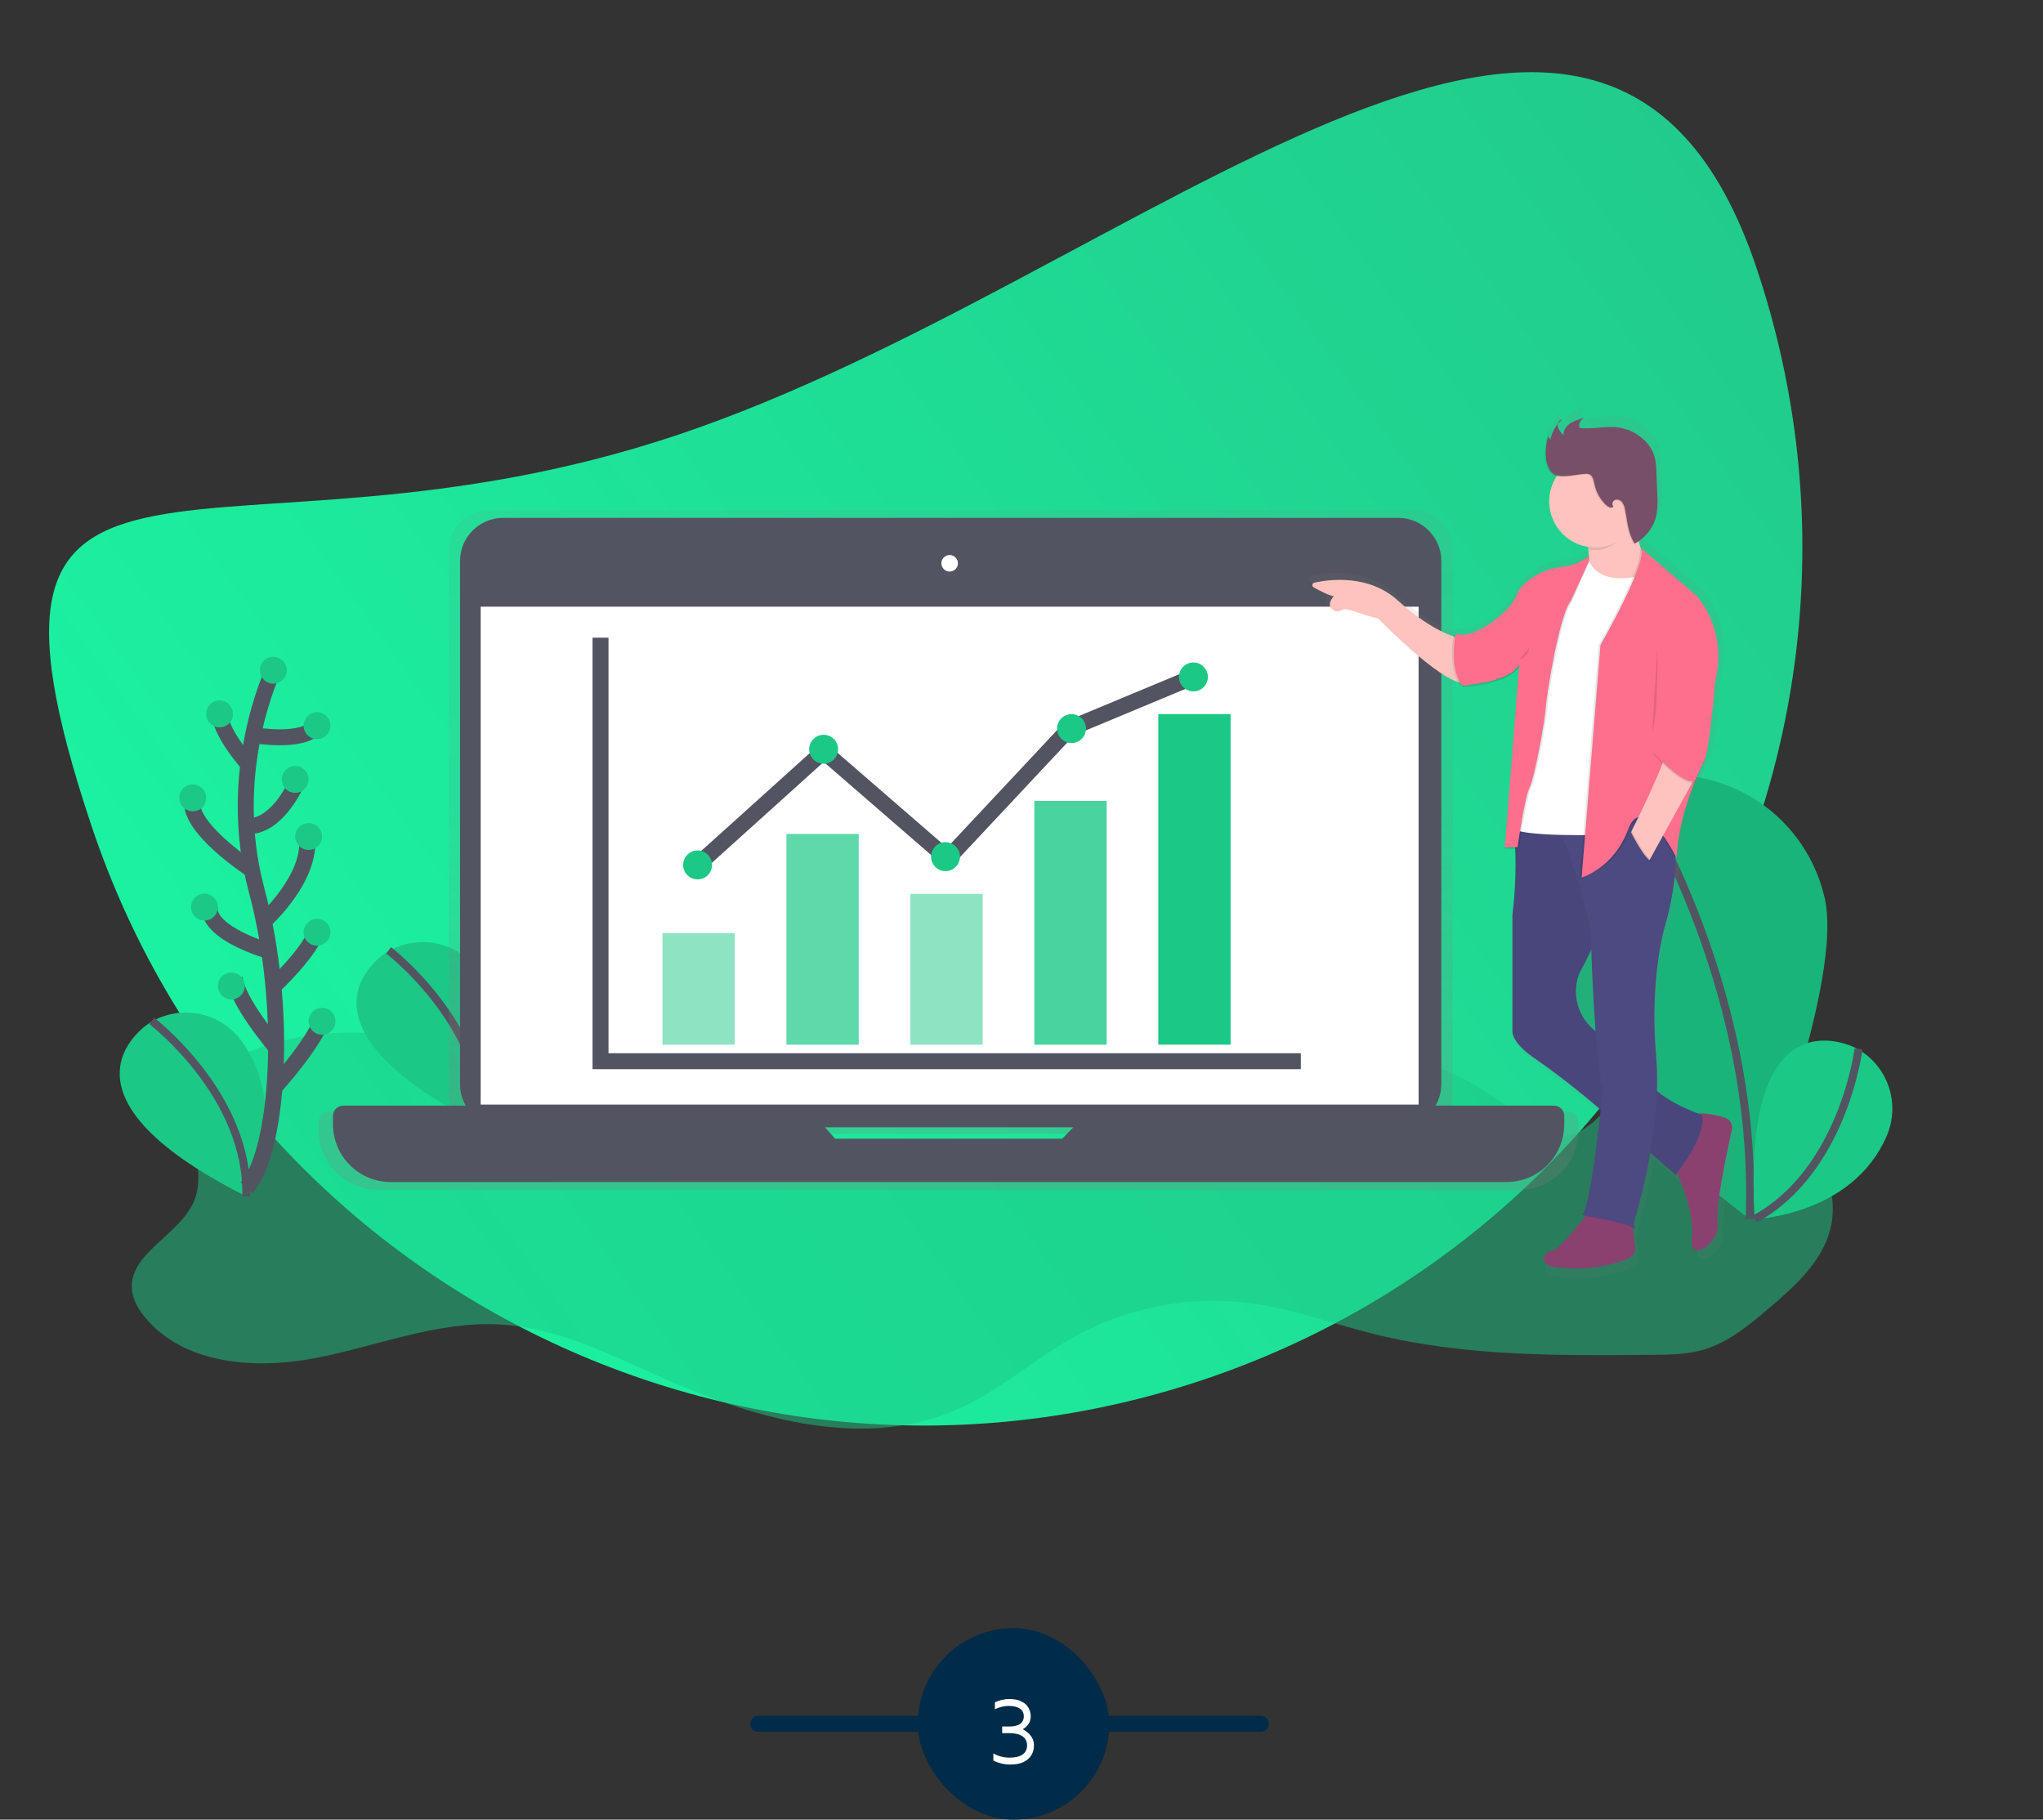 <svg xmlns="http://www.w3.org/2000/svg" width="256" height="228" fill="none" viewBox="0 0 256 228"><rect x="0" y="0" width="256" height="228" fill="#333333" stroke="none"/><path fill="url(#paint0_linear)" d="M220.121 33.623C239.422 91.238 208.363 153.591 150.748 172.893C93.133 192.195 30.779 161.135 11.478 103.52C-7.824 45.905 27.295 73.794 84.91 54.492C142.526 35.191 200.819 -23.992 220.121 33.623Z"/><path stroke="#002B49" stroke-linecap="round" stroke-width="2" d="M95 216L158 216"/><rect width="24" height="24" x="115" y="204" fill="#002B49" rx="12"/><path fill="#fff" d="M126.61 221.096C125.842 221.096 125.13 220.928 124.474 220.592V219.704C125.098 220.056 125.774 220.232 126.502 220.232C127.214 220.232 127.758 220.1 128.134 219.836C128.51 219.572 128.698 219.192 128.698 218.696C128.698 218.2 128.506 217.82 128.122 217.556C127.738 217.292 127.182 217.16 126.454 217.16H125.578V216.332H126.49C127.074 216.332 127.518 216.224 127.822 216.008C128.134 215.784 128.29 215.464 128.29 215.048C128.29 214.632 128.126 214.312 127.798 214.088C127.478 213.864 127.01 213.752 126.394 213.752C125.802 213.752 125.226 213.892 124.666 214.172V213.296C125.242 213.024 125.85 212.888 126.49 212.888C127.114 212.888 127.622 212.992 128.014 213.2C128.414 213.4 128.702 213.664 128.878 213.992C129.062 214.32 129.154 214.672 129.154 215.048C129.154 215.4 129.078 215.696 128.926 215.936C128.774 216.176 128.602 216.364 128.41 216.5C128.218 216.636 128.122 216.692 128.122 216.668C128.122 216.644 128.254 216.72 128.518 216.896C128.79 217.064 129.03 217.3 129.238 217.604C129.454 217.908 129.562 218.28 129.562 218.72C129.562 219.136 129.462 219.524 129.262 219.884C129.062 220.236 128.742 220.528 128.302 220.76C127.862 220.984 127.298 221.096 126.61 221.096Z"/><path fill="#1CC886" d="M70.119 134.83C56.69 130.19 41.335 126.262 28.787 132.93C27.197 133.776 25.63 134.84 24.773 136.423C22.51 140.588 26.108 145.99 24.354 150.393C22.601 154.795 16.003 157.012 16.543 161.715C16.685 162.944 17.351 164.057 18.135 165.017C23.05 171.021 32.061 171.629 39.677 170.139C47.293 168.649 54.741 165.559 62.494 165.948C69.945 166.332 76.799 169.906 83.626 172.914C95.135 177.999 108.576 181.648 120.075 176.537C125.344 174.195 129.7 170.206 134.743 167.422C141.54 163.704 149.352 162.27 157.025 163.333C162.147 164.055 167.037 165.871 172.05 167.124C183.435 169.967 195.319 169.873 207.051 169.762C209.235 169.741 211.454 169.715 213.547 169.091C216.646 168.16 219.202 166.015 221.663 163.918C224.897 161.163 228.304 158.137 229.347 154.018C230.578 149.128 228.029 143.932 224.248 140.609C220.467 137.287 215.633 135.471 210.916 133.72C209.752 133.291 208.508 132.856 207.316 133.18C206.534 133.394 205.875 133.915 205.291 134.476C201.943 137.699 199.114 143.149 194.548 142.274C192.918 141.962 191.584 140.828 190.294 139.78C183.407 134.192 174.143 129.878 165.831 132.965C159.752 135.224 155.461 141.024 149.3 143.07C144.918 144.528 140.157 143.897 135.547 144.181C128.841 144.59 122.315 146.961 115.6 146.816C98.478 146.448 84.212 130.076 67.16 131.636C65.824 131.757 64.366 132.064 63.547 133.121" opacity=".5"/><path fill="#1CC886" d="M48.527 119.256C48.527 119.256 34.298 127.845 60.536 141.075C60.536 141.075 66.317 130.341 59.926 121.589C58.686 119.884 56.863 118.693 54.803 118.241C52.744 117.79 50.59 118.11 48.75 119.14L48.527 119.256Z"/><path stroke="#535461" stroke-miterlimit="10" d="M48.697 119.077C48.697 119.077 60.878 128.39 60.538 141.068"/><path fill="#1CC886" d="M228.539 112.101C231.421 122.642 219.125 152.67 219.125 152.67C219.125 152.67 193.253 133.082 190.369 122.542C189.614 120.014 189.372 117.362 189.657 114.74C189.942 112.118 190.749 109.579 192.029 107.273C193.309 104.968 195.037 102.941 197.112 101.312C199.186 99.684 201.565 98.486 204.109 97.79C206.653 97.094 209.311 96.914 211.925 97.259C214.54 97.605 217.059 98.47 219.335 99.803C221.611 101.136 223.597 102.91 225.177 105.022C226.757 107.134 227.899 109.54 228.536 112.099L228.539 112.101Z"/><path fill="#000" d="M228.539 112.101C231.421 122.642 219.125 152.67 219.125 152.67C219.125 152.67 193.253 133.082 190.369 122.542C189.614 120.014 189.372 117.362 189.657 114.74C189.942 112.118 190.749 109.579 192.029 107.273C193.309 104.968 195.037 102.941 197.112 101.312C199.186 99.684 201.565 98.486 204.109 97.79C206.653 97.094 209.311 96.914 211.925 97.259C214.54 97.605 217.059 98.47 219.335 99.803C221.611 101.136 223.597 102.91 225.177 105.022C226.757 107.134 227.899 109.54 228.536 112.099L228.539 112.101Z" opacity=".1"/><path stroke="#535461" stroke-miterlimit="10" d="M204.339 98.297C204.339 98.297 220.443 122.609 219.24 152.728"/><path fill="#1CC886" d="M232.648 131.366C232.648 131.366 218.045 123.422 219.894 152.747C219.894 152.747 232.075 152.311 236.399 142.374C237.245 140.441 237.351 138.266 236.7 136.259C236.048 134.253 234.682 132.556 232.862 131.489L232.648 131.366Z"/><path stroke="#535461" stroke-miterlimit="10" d="M232.888 131.417C232.888 131.417 231.002 146.639 219.894 152.747"/><path fill="#1CC886" d="M18.855 128.097C18.855 128.097 4.62 136.684 30.86 149.906C30.86 149.906 36.641 139.173 30.25 130.421C29.009 128.715 27.187 127.524 25.127 127.073C23.067 126.621 20.913 126.941 19.074 127.971L18.855 128.097Z"/><path stroke="#535461" stroke-miterlimit="10" d="M19.018 127.918C19.018 127.918 31.2 137.231 30.86 149.908"/><path fill="url(#paint1_linear)" d="M196.474 139.275H181.514C181.858 138.583 182.037 137.82 182.036 137.047V68.93C182.036 67.602 181.508 66.328 180.569 65.389C179.63 64.45 178.356 63.922 177.028 63.922H61.234C59.906 63.922 58.632 64.45 57.693 65.389C56.754 66.328 56.226 67.602 56.226 68.93V137.049C56.225 137.822 56.404 138.585 56.748 139.277H41.26C41.086 139.277 40.913 139.312 40.752 139.379C40.59 139.446 40.444 139.544 40.321 139.668C40.198 139.792 40.1 139.938 40.034 140.1C39.968 140.262 39.934 140.435 39.935 140.609V141.678C39.935 143.643 40.716 145.527 42.105 146.917C43.495 148.306 45.379 149.086 47.344 149.086H190.39C192.355 149.086 194.239 148.306 195.628 146.917C197.018 145.527 197.798 143.643 197.798 141.678V140.609C197.8 140.434 197.766 140.261 197.7 140.099C197.634 139.937 197.537 139.79 197.414 139.666C197.29 139.542 197.144 139.444 196.983 139.377C196.821 139.31 196.648 139.275 196.474 139.275ZM104.299 143.512L103.009 142.057H134.855L133.435 143.515L104.299 143.512Z"/><path fill="#535461" d="M175.191 64.886H63.06C60.069 64.886 57.644 67.311 57.644 70.302V135.836C57.644 138.827 60.069 141.252 63.06 141.252H175.191C178.182 141.252 180.606 138.827 180.606 135.836V70.302C180.606 67.311 178.182 64.886 175.191 64.886Z"/><path fill="#fff" d="M177.759 76.017H60.233V138.404H177.759V76.017Z"/><path fill="#fff" d="M118.997 71.617C119.569 71.617 120.033 71.153 120.033 70.581C120.033 70.009 119.569 69.545 118.997 69.545C118.425 69.545 117.961 70.009 117.961 70.581C117.961 71.153 118.425 71.617 118.997 71.617Z"/><path fill="#535461" d="M137.142 138.532L133.104 142.674H104.639L100.99 138.532H43.018C42.675 138.532 42.345 138.669 42.103 138.911C41.86 139.154 41.723 139.483 41.723 139.827V140.87C41.723 142.79 42.486 144.632 43.844 145.99C45.202 147.348 47.044 148.111 48.964 148.111H188.769C189.72 148.111 190.662 147.924 191.54 147.56C192.419 147.196 193.217 146.662 193.889 145.99C194.562 145.318 195.095 144.519 195.459 143.641C195.823 142.762 196.01 141.821 196.01 140.87V139.827C196.01 139.483 195.874 139.154 195.631 138.911C195.388 138.669 195.059 138.532 194.716 138.532H137.142Z"/><path stroke="#535461" stroke-miterlimit="10" stroke-width="2" d="M75.249 79.901V132.968H163.002"/><path fill="#1CC886" d="M92.073 116.919H83.013V130.898H92.073V116.919Z" opacity=".5"/><path fill="#1CC886" d="M107.605 104.493H98.546V130.898H107.605V104.493Z" opacity=".7"/><path fill="#1CC886" d="M123.137 111.999H114.078V130.895H123.137V111.999Z" opacity=".5"/><path fill="#1CC886" d="M138.669 100.351H129.61V130.898H138.669V100.351Z" opacity=".8"/><path fill="#1CC886" d="M154.201 89.477H145.142V130.895H154.201V89.477Z"/><path stroke="#535461" stroke-miterlimit="10" stroke-width="2" d="M87.414 108.376L103.204 94.139L118.736 107.599L134.01 91.291L149.542 84.819"/><path fill="#1CC886" d="M87.414 110.188C88.414 110.188 89.225 109.377 89.225 108.376C89.225 107.376 88.414 106.565 87.414 106.565C86.413 106.565 85.603 107.376 85.603 108.376C85.603 109.377 86.413 110.188 87.414 110.188Z"/><path fill="#1CC886" d="M118.478 109.152C119.478 109.152 120.289 108.341 120.289 107.34C120.289 106.34 119.478 105.529 118.478 105.529C117.478 105.529 116.667 106.34 116.667 107.34C116.667 108.341 117.478 109.152 118.478 109.152Z"/><path fill="#1CC886" d="M134.268 93.103C135.269 93.103 136.08 92.292 136.08 91.291C136.08 90.291 135.269 89.48 134.268 89.48C133.268 89.48 132.457 90.291 132.457 91.291C132.457 92.292 133.268 93.103 134.268 93.103Z"/><path fill="#1CC886" d="M103.204 95.689C104.205 95.689 105.016 94.878 105.016 93.878C105.016 92.877 104.205 92.067 103.204 92.067C102.204 92.067 101.393 92.877 101.393 93.878C101.393 94.878 102.204 95.689 103.204 95.689Z"/><path fill="#1CC886" d="M149.542 86.63C150.543 86.63 151.354 85.819 151.354 84.819C151.354 83.818 150.543 83.007 149.542 83.007C148.542 83.007 147.731 83.818 147.731 84.819C147.731 85.819 148.542 86.63 149.542 86.63Z"/><path fill="url(#paint2_linear)" d="M216.935 140.8C215.98 140.486 214.564 140.122 213.442 140.251C212.373 139.862 209.861 138.854 208.145 137.336C208.195 135.843 208.157 134.349 208.031 132.861C207.153 122.879 209.128 116.299 209.128 116.299C209.128 116.299 210.679 111.28 210.509 107.114C210.609 107.303 210.665 107.415 210.665 107.415C210.8 103.822 212.024 100.104 212.942 97.787C212.977 97.777 213.011 97.765 213.044 97.75L214.068 95.319C214.15 95.177 214.215 95.026 214.262 94.87L214.427 94.486L214.378 94.465C214.394 94.402 214.411 94.334 214.427 94.267C215.081 91.498 215.591 84.933 215.591 84.933C217.347 78.022 213.179 73.757 213.179 73.757L206.106 67.671C206.141 67.75 206.164 67.834 206.176 67.92L206.117 67.868C206.017 67.582 205.908 67.24 205.801 66.849C206.05 66.67 206.284 66.469 206.499 66.25C207.303 65.491 207.857 64.504 208.085 63.422C208.222 62.575 208.257 61.715 208.19 60.86L208.073 57.924C208.068 57.35 208.009 56.777 207.899 56.213C207.365 53.885 204.979 52.255 202.583 52.148C201.821 52.143 201.059 52.184 200.301 52.269C199.682 52.32 199.06 52.333 198.439 52.309C198.368 52.312 198.298 52.294 198.238 52.255C198.185 52.201 198.154 52.129 198.152 52.052C198.14 51.916 198.156 51.779 198.198 51.649C198.24 51.519 198.309 51.398 198.399 51.296C198.493 51.214 198.602 51.151 198.72 51.112L198.55 51.151C198.634 51.085 198.729 51.034 198.83 51C198.209 51.109 197.612 51.326 197.065 51.64C196.914 51.739 196.776 51.856 196.653 51.987C196.327 52.273 196.116 52.666 196.057 53.096C195.765 52.849 195.547 52.527 195.428 52.164C195.391 52.016 195.391 51.861 195.428 51.712C195.386 51.764 195.346 51.816 195.307 51.871C195.307 51.855 195.307 51.838 195.307 51.822C194.857 52.375 194.539 53.023 194.376 53.717C194.313 53.642 194.266 53.555 194.237 53.462C194.208 53.368 194.199 53.27 194.208 53.172C194.173 53.282 194.141 53.391 194.11 53.501C194.1 53.428 194.1 53.354 194.11 53.282C193.836 54.121 193.712 55.002 193.745 55.885C193.745 56.765 194.136 58.136 195.079 58.446C195.128 58.462 195.177 58.474 195.228 58.486C194.698 59.309 194.38 60.252 194.304 61.228C194.227 62.205 194.394 63.186 194.79 64.082C195.186 64.978 195.798 65.762 196.571 66.364C197.344 66.965 198.255 67.365 199.221 67.529C199.236 67.636 199.251 67.748 199.265 67.866H199.302C199.328 68.099 199.349 68.355 199.363 68.616C199.125 68.849 198.865 69.058 198.585 69.24C197.794 69.708 196.911 70 195.996 70.097C194.904 70.182 193.843 70.5 192.883 71.028C191.754 71.659 190.508 72.579 190.117 73.696C189.465 75.559 185.875 78.458 183.468 78.819L182.611 78.77L182.548 78.751V78.767L182.338 78.756H182.327H182.271V78.767L182.054 78.756C182.054 78.756 182.033 78.856 182.003 79.033C180.793 78.616 178.22 77.461 174.872 74.423C171.146 71.04 166.106 71.706 164.161 72.132C164.095 72.146 164.035 72.181 163.989 72.23C163.943 72.28 163.913 72.342 163.904 72.409C163.894 72.477 163.905 72.545 163.935 72.606C163.966 72.666 164.014 72.716 164.073 72.749C164.858 73.179 166.073 73.806 166.634 73.876C166.634 73.876 165.47 75.093 166.709 75.738C166.857 75.81 167.023 75.84 167.187 75.823C167.351 75.808 167.508 75.746 167.64 75.647C168.241 75.207 169.91 76.204 172.329 76.723C172.329 76.723 179.156 83.787 182.546 84.872C182.624 85.026 182.71 85.176 182.804 85.321L183.014 85.305V85.321H183.102L183.128 85.554C183.128 85.554 188.399 85.277 190.113 83.363C190.234 83.255 190.345 83.135 190.446 83.007L188.613 106.057H188.63L188.613 106.276H189.961C190.077 109.111 189.954 111.951 189.596 114.765V129.792C189.596 129.792 189.526 131.114 192.273 133.051C195.154 135.057 197.93 137.209 200.59 139.498L200.923 139.787C200.418 144.386 199.361 152.956 198.478 153.275L199.023 153.37C198.092 154.551 195.447 157.794 194.641 157.88C193.654 157.99 192.995 159.526 194.641 159.855C197.928 160.424 201.308 160.091 204.42 158.891C204.73 158.768 204.991 158.545 205.16 158.258C205.329 157.97 205.396 157.634 205.351 157.303L205.032 154.882C205.093 154.915 205.141 154.966 205.172 155.028C205.391 155.687 205.172 154.15 205.172 154.15C206.074 151.251 206.783 148.296 207.293 145.303L210.553 148.12C210.553 148.12 210.618 148.039 210.732 147.887C211.531 149.699 212.956 153.405 212.637 156.12C212.199 159.845 216.362 156.558 215.926 154.365C215.573 152.59 217.156 145.07 217.773 142.258C217.839 141.954 217.79 141.636 217.635 141.367C217.48 141.097 217.231 140.895 216.935 140.8Z"/><path fill="#FEC3BE" d="M182.869 79.955C182.869 79.955 179.763 79.419 175.158 75.242C171.514 71.938 166.599 72.588 164.704 73.005C164.639 73.019 164.581 73.052 164.536 73.1C164.491 73.149 164.461 73.21 164.452 73.275C164.443 73.341 164.453 73.407 164.483 73.466C164.513 73.525 164.56 73.574 164.618 73.605C165.384 74.025 166.571 74.637 167.128 74.707C167.128 74.707 165.98 75.894 167.2 76.53C167.346 76.602 167.509 76.631 167.671 76.616C167.833 76.6 167.988 76.54 168.117 76.441C168.704 76.013 170.334 76.986 172.697 77.491C172.697 77.491 181.908 87.023 184.05 85.407L182.869 79.955Z"/><path fill="#FEC3BE" d="M198.727 66.995C198.727 66.995 199.584 70.637 198.727 73.207L202.583 73.743L206.01 72.029V69.78C206.01 69.78 204.404 66.353 204.832 62.39L198.727 66.995Z"/><path fill="#8B416F" d="M209.645 145.925C209.645 145.925 212.439 151.387 212.001 155.028C211.563 158.67 215.642 155.457 215.214 153.315C214.867 151.582 216.413 144.234 217.016 141.501C217.081 141.205 217.035 140.896 216.885 140.633C216.735 140.371 216.493 140.173 216.206 140.078C214.918 139.654 212.762 139.135 211.68 139.929C210.08 141.105 209.645 145.925 209.645 145.925Z"/><path fill="#8B416F" d="M199.049 151.922C199.049 151.922 195.407 156.635 194.443 156.742C193.479 156.849 192.837 158.348 194.443 158.67C197.651 159.228 200.95 158.906 203.989 157.738C204.293 157.62 204.549 157.402 204.715 157.121C204.881 156.84 204.947 156.511 204.904 156.188L204.29 151.601L199.049 151.922Z"/><path fill="#4D4981" d="M193.051 101.908L189.559 102.374C190.038 106.453 190.024 110.575 189.517 114.651V129.319C189.517 129.319 189.449 130.611 192.131 132.49C194.944 134.446 197.655 136.544 200.252 138.777L209.971 147.196C209.971 147.196 213.826 142.483 213.291 139.699C213.291 139.699 206.865 137.664 206.008 134.344C205.517 132.444 203.025 130.851 200.986 129.85C199.704 129.227 198.673 128.185 198.065 126.896C197.458 125.606 197.309 124.148 197.645 122.763C197.764 122.281 197.948 121.818 198.192 121.387C199.905 118.388 202.369 111.64 202.369 111.64L197.656 102.658L193.051 101.908Z"/><path fill="#000" d="M193.051 101.908L189.559 102.374C190.038 106.453 190.024 110.575 189.517 114.651V129.319C189.517 129.319 189.449 130.611 192.131 132.49C194.944 134.446 197.655 136.544 200.252 138.777L209.971 147.196C209.971 147.196 213.826 142.483 213.291 139.699C213.291 139.699 206.865 137.664 206.008 134.344C205.517 132.444 203.025 130.851 200.986 129.85C199.704 129.227 198.673 128.185 198.065 126.896C197.458 125.606 197.309 124.148 197.645 122.763C197.764 122.281 197.948 121.818 198.192 121.387C199.905 118.388 202.369 111.64 202.369 111.64L197.656 102.658L193.051 101.908Z" opacity=".05"/><path fill="#4D4981" d="M198.192 152.251C198.192 152.251 204.511 153.322 204.725 153.964C204.939 154.607 204.725 153.107 204.725 153.107C204.725 153.107 208.367 142.076 207.519 132.332C206.672 122.588 208.59 116.16 208.59 116.16C208.59 116.16 210.839 108.877 209.554 104.7C208.269 100.523 194.774 102.344 194.774 102.344C194.774 102.344 199.486 113.375 199.379 118.623C199.379 118.623 199.915 134.474 200.879 136.295C200.869 136.285 199.37 151.815 198.192 152.251Z"/><path fill="#fff" d="M198.935 69.78C198.935 69.78 199.577 73.738 206.003 72.029L201.729 104.586C201.729 104.586 189.305 105.014 189.412 103.515L191.973 83.81L198.935 69.78Z"/><path fill="#000" d="M199.102 69.566C198.265 70.39 197.175 70.907 196.008 71.035C194.942 71.117 193.905 71.425 192.967 71.938C191.866 72.555 190.639 73.452 190.266 74.544C189.517 76.686 184.804 80.22 182.662 79.47L183.412 85.897C183.412 85.897 189.517 85.575 190.588 83.219L188.769 106.15H190.376C190.376 106.15 191.233 99.938 191.875 98.653C192.518 97.368 193.803 90.299 193.91 88.586C194.017 86.872 195.624 77.019 197.016 75.314L199.112 70.227L199.102 69.566Z" opacity=".1"/><path fill="#000" d="M199.102 69.887C198.145 70.636 197 71.107 195.794 71.249C194.728 71.333 193.692 71.642 192.755 72.157C191.654 72.774 190.427 73.671 190.054 74.763C189.305 76.905 184.592 80.439 182.45 79.689L183.2 86.115C183.2 86.115 189.305 85.794 190.376 83.438L188.555 106.355H190.162C190.162 106.355 191.018 100.143 191.661 98.858C192.304 97.573 193.589 90.504 193.696 88.791C193.803 87.077 195.409 77.224 196.802 75.519L199.102 70.527V69.887Z" opacity=".1"/><path fill="#FD6F8D" d="M199.102 69.673C198.145 70.422 197.001 70.893 195.794 71.035C194.727 71.117 193.691 71.425 192.753 71.938C191.652 72.555 190.425 73.452 190.052 74.544C189.302 76.686 184.59 80.22 182.448 79.47L183.198 85.897C183.198 85.897 189.302 85.575 190.373 83.219L188.555 106.15H190.162C190.162 106.15 191.018 99.938 191.661 98.653C192.304 97.368 193.589 90.299 193.696 88.586C193.803 86.872 195.41 77.019 196.802 75.314L199.104 70.334L199.102 69.673Z"/><path fill="#000" d="M204.564 65.549C204.425 64.534 204.704 63.901 204.832 62.711L198.727 67.317C198.727 67.317 198.874 67.938 198.986 68.849C199.294 68.898 199.605 68.923 199.917 68.923C202.036 68.923 203.561 67.268 204.564 65.549Z" opacity=".1"/><path fill="#FEC3BE" d="M199.905 68.604C203.1 68.604 205.689 66.015 205.689 62.821C205.689 59.627 203.1 57.037 199.905 57.037C196.711 57.037 194.122 59.627 194.122 62.821C194.122 66.015 196.711 68.604 199.905 68.604Z"/><path fill="#000" d="M193.593 57.151C193.556 56.176 193.715 55.203 194.059 54.29C193.963 54.434 193.923 54.607 193.945 54.778C193.967 54.949 194.051 55.107 194.18 55.221C194.367 54.226 194.877 53.32 195.633 52.646C195.221 52.714 195.009 53.224 195.111 53.629C195.251 54.024 195.498 54.373 195.826 54.635C195.791 54.022 196.196 53.449 196.709 53.114C197.242 52.807 197.825 52.596 198.432 52.49C198.224 52.564 198.046 52.704 197.927 52.89C197.807 53.075 197.752 53.295 197.77 53.515C197.772 53.589 197.803 53.66 197.857 53.712C197.915 53.75 197.983 53.768 198.052 53.764C198.655 53.787 199.26 53.774 199.861 53.724C200.601 53.641 201.345 53.601 202.089 53.605C204.418 53.703 206.758 55.293 207.279 57.563C207.387 58.114 207.444 58.674 207.449 59.235L207.563 62.101C207.629 62.938 207.595 63.779 207.461 64.607C207.299 65.371 206.972 66.09 206.5 66.713C206.029 67.336 205.426 67.848 204.734 68.211C203.894 66.993 203.819 65.428 203.528 63.978C203.482 63.643 203.358 63.324 203.165 63.047C203.065 62.909 202.926 62.807 202.765 62.752C202.605 62.698 202.431 62.695 202.269 62.744C201.954 62.87 201.819 63.349 202.08 63.563C201.847 63.838 201.412 63.633 201.149 63.389C200.414 62.692 199.908 61.788 199.698 60.797C199.593 60.299 199.489 59.684 199 59.515C198.832 59.468 198.656 59.456 198.483 59.48C197.463 59.55 195.868 59.971 194.881 59.647C193.975 59.352 193.593 58.011 193.593 57.151Z" opacity=".1"/><path fill="#784F69" d="M193.701 57.044C193.664 56.069 193.822 55.096 194.166 54.183C194.071 54.327 194.03 54.5 194.052 54.671C194.075 54.842 194.158 55 194.287 55.114C194.474 54.119 194.985 53.213 195.74 52.539C195.328 52.606 195.116 53.116 195.219 53.522C195.358 53.917 195.606 54.266 195.933 54.527C195.899 53.915 196.304 53.342 196.816 53.007C197.35 52.7 197.933 52.489 198.539 52.383C198.331 52.457 198.153 52.597 198.034 52.783C197.914 52.968 197.859 53.188 197.878 53.407C197.879 53.482 197.91 53.553 197.964 53.605C198.022 53.643 198.09 53.66 198.159 53.657C198.763 53.68 199.367 53.667 199.968 53.617C200.708 53.534 201.452 53.494 202.197 53.498C204.525 53.596 206.865 55.186 207.386 57.456C207.494 58.007 207.551 58.567 207.556 59.128L207.67 61.994C207.737 62.83 207.702 63.672 207.568 64.499C207.407 65.264 207.079 65.983 206.607 66.606C206.136 67.229 205.533 67.74 204.841 68.104C204.001 66.886 203.926 65.321 203.635 63.871C203.59 63.536 203.465 63.217 203.272 62.94C203.173 62.802 203.033 62.7 202.872 62.645C202.712 62.591 202.538 62.588 202.376 62.637C202.062 62.763 201.926 63.242 202.187 63.456C201.954 63.731 201.519 63.526 201.256 63.282C200.521 62.585 200.015 61.681 199.805 60.69C199.701 60.192 199.596 59.577 199.107 59.407C198.939 59.361 198.763 59.349 198.59 59.373C197.57 59.442 195.975 59.864 194.988 59.54C194.082 59.242 193.701 57.903 193.701 57.044Z"/><path fill="#000" d="M182.171 79.473C182.171 79.473 181.314 83.431 182.921 85.899L183.831 85.824L183.335 79.538L182.171 79.473Z" opacity=".1"/><path fill="#FD6F8D" d="M182.404 79.473C182.404 79.473 181.547 83.431 183.153 85.899L184.064 85.824L183.568 79.538L182.404 79.473Z"/><path fill="#000" d="M205.421 68.665L212.329 74.609C212.329 74.609 216.399 78.786 214.686 85.533C214.686 85.533 213.936 95.387 213.079 95.815C213.079 95.815 210.08 101.813 209.866 107.489C209.866 107.489 205.85 99.403 204.029 104.33C202.208 109.256 197.975 109.952 197.975 109.952L200.332 80.811C200.332 80.811 206.278 70.476 205.421 68.665Z" opacity=".1"/><path fill="#FD6F8D" d="M205.635 68.665L212.543 74.609C212.543 74.609 216.613 78.786 214.9 85.533C214.9 85.533 214.15 95.387 213.293 95.815C213.293 95.815 210.294 101.813 210.08 107.489C210.08 107.489 205.85 98.975 204.026 103.901C202.203 108.828 198.189 109.955 198.189 109.955L200.546 80.826C200.546 80.826 206.492 70.476 205.635 68.665Z"/><path fill="#FEC3BE" d="M208.795 93.771C208.795 93.771 210.509 92.593 213.293 95.806L206.439 108.229L204.136 104.753C204.136 104.753 209.009 95.163 208.795 93.771Z"/><path fill="#000" d="M207.135 94.467C207.135 94.467 210.925 98.723 212.404 98.041L213.773 94.853L208.634 92.646L207.135 94.467Z" opacity=".1"/><path fill="#FD6F8D" d="M207.135 94.253C207.135 94.253 210.925 98.509 212.404 97.827L213.773 94.639L208.634 92.432L207.135 94.253Z"/><path fill="#000" d="M204.369 103.941C204.369 103.941 206.173 107.638 207.135 107.852L205.738 109.459L203.703 105.603L204.369 103.941Z" opacity=".1"/><path fill="#4D4981" d="M204.262 104.055C204.262 104.055 206.066 107.752 207.028 107.966L205.631 109.573L203.591 105.71L204.262 104.055Z"/><path fill="#000" d="M207.67 81.186C207.67 81.186 207.885 88.898 207.028 91.789L207.67 81.186Z" opacity=".1"/><path fill="#000" d="M190.32 82.686C190.32 82.686 191.605 82.257 191.605 81.186L190.32 82.686Z" opacity=".1"/><path stroke="#535461" stroke-miterlimit="10" stroke-width="2" d="M34.252 83.976C34.252 83.976 28.147 96.604 32.157 111.55C36.166 126.495 34.892 144.379 30.895 148.802"/><path fill="#1CC886" d="M34.252 85.661C35.182 85.661 35.935 84.908 35.935 83.978C35.935 83.048 35.182 82.295 34.252 82.295C33.322 82.295 32.569 83.048 32.569 83.978C32.569 84.908 33.322 85.661 34.252 85.661Z"/><path stroke="#535461" stroke-miterlimit="10" stroke-width="2" d="M31.714 92.099C31.714 92.099 38.042 93.24 39.726 90.935"/><path stroke="#535461" stroke-miterlimit="10" stroke-width="2" d="M31.113 95.766C31.113 95.766 27.307 91.554 27.516 89.028"/><path stroke="#535461" stroke-miterlimit="10" stroke-width="2" d="M30.79 103.482C30.79 103.482 34.252 104.395 37.411 97.661"/><path stroke="#535461" stroke-miterlimit="10" stroke-width="2" d="M31.714 109.093C31.714 109.093 23.099 103.55 24.149 99.973"/><path stroke="#535461" stroke-miterlimit="10" stroke-width="2" d="M33.06 115.438C33.06 115.438 39.095 110.083 38.464 104.814"/><path stroke="#535461" stroke-miterlimit="10" stroke-width="2" d="M33.716 119.168C33.716 119.168 26.033 117.021 26.266 113.654"/><path stroke="#535461" stroke-miterlimit="10" stroke-width="2" d="M34.252 123.613C34.252 123.613 39.092 119.128 39.723 116.395"/><path stroke="#535461" stroke-miterlimit="10" stroke-width="2" d="M34.59 131.238C34.59 131.238 29.623 125.44 29.411 122.495"/><path stroke="#535461" stroke-miterlimit="10" stroke-width="2" d="M34.59 136.036C34.59 136.036 40.147 129.862 40.566 126.916"/><path fill="#1CC886" d="M27.516 91.133C28.446 91.133 29.2 90.379 29.2 89.45C29.2 88.52 28.446 87.766 27.516 87.766C26.587 87.766 25.833 88.52 25.833 89.45C25.833 90.379 26.587 91.133 27.516 91.133Z"/><path fill="#1CC886" d="M25.623 115.338C26.553 115.338 27.307 114.584 27.307 113.654C27.307 112.725 26.553 111.971 25.623 111.971C24.694 111.971 23.94 112.725 23.94 113.654C23.94 114.584 24.694 115.338 25.623 115.338Z"/><path fill="#1CC886" d="M24.149 101.657C25.079 101.657 25.833 100.903 25.833 99.973C25.833 99.044 25.079 98.29 24.149 98.29C23.22 98.29 22.466 99.044 22.466 99.973C22.466 100.903 23.22 101.657 24.149 101.657Z"/><path fill="#1CC886" d="M39.726 92.607C40.655 92.607 41.409 91.853 41.409 90.923C41.409 89.994 40.655 89.24 39.726 89.24C38.796 89.24 38.042 89.994 38.042 90.923C38.042 91.853 38.796 92.607 39.726 92.607Z"/><path fill="#1CC886" d="M39.726 118.495C40.655 118.495 41.409 117.741 41.409 116.812C41.409 115.882 40.655 115.128 39.726 115.128C38.796 115.128 38.042 115.882 38.042 116.812C38.042 117.741 38.796 118.495 39.726 118.495Z"/><path fill="#1CC886" d="M36.99 99.342C37.92 99.342 38.673 98.589 38.673 97.659C38.673 96.729 37.92 95.976 36.99 95.976C36.06 95.976 35.307 96.729 35.307 97.659C35.307 98.589 36.06 99.342 36.99 99.342Z"/><path fill="#1CC886" d="M40.357 129.652C41.286 129.652 42.04 128.898 42.04 127.969C42.04 127.039 41.286 126.285 40.357 126.285C39.427 126.285 38.673 127.039 38.673 127.969C38.673 128.898 39.427 129.652 40.357 129.652Z"/><path fill="#1CC886" d="M28.99 125.231C29.92 125.231 30.673 124.477 30.673 123.547C30.673 122.618 29.92 121.864 28.99 121.864C28.06 121.864 27.307 122.618 27.307 123.547C27.307 124.477 28.06 125.231 28.99 125.231Z"/><path fill="#1CC886" d="M38.673 106.497C39.603 106.497 40.357 105.744 40.357 104.814C40.357 103.884 39.603 103.131 38.673 103.131C37.744 103.131 36.99 103.884 36.99 104.814C36.99 105.744 37.744 106.497 38.673 106.497Z"/><defs><linearGradient id="paint0_linear" x1="212.965" x2="23.57" y1="-8.893" y2="127.154" gradientUnits="userSpaceOnUse"><stop stop-color="#22C88A"/><stop offset="1" stop-color="#1BF2A0"/></linearGradient><linearGradient id="paint1_linear" x1="118.867" x2="118.867" y1="149.077" y2="63.92" gradientUnits="userSpaceOnUse"><stop stop-color="gray" stop-opacity=".25"/><stop offset=".54" stop-color="gray" stop-opacity=".12"/><stop offset="1" stop-color="gray" stop-opacity=".1"/></linearGradient><linearGradient id="paint2_linear" x1="47507.2" x2="47507.2" y1="70302.4" y2="19155.5" gradientUnits="userSpaceOnUse"><stop stop-color="gray" stop-opacity=".25"/><stop offset=".54" stop-color="gray" stop-opacity=".12"/><stop offset="1" stop-color="gray" stop-opacity=".1"/></linearGradient></defs></svg>